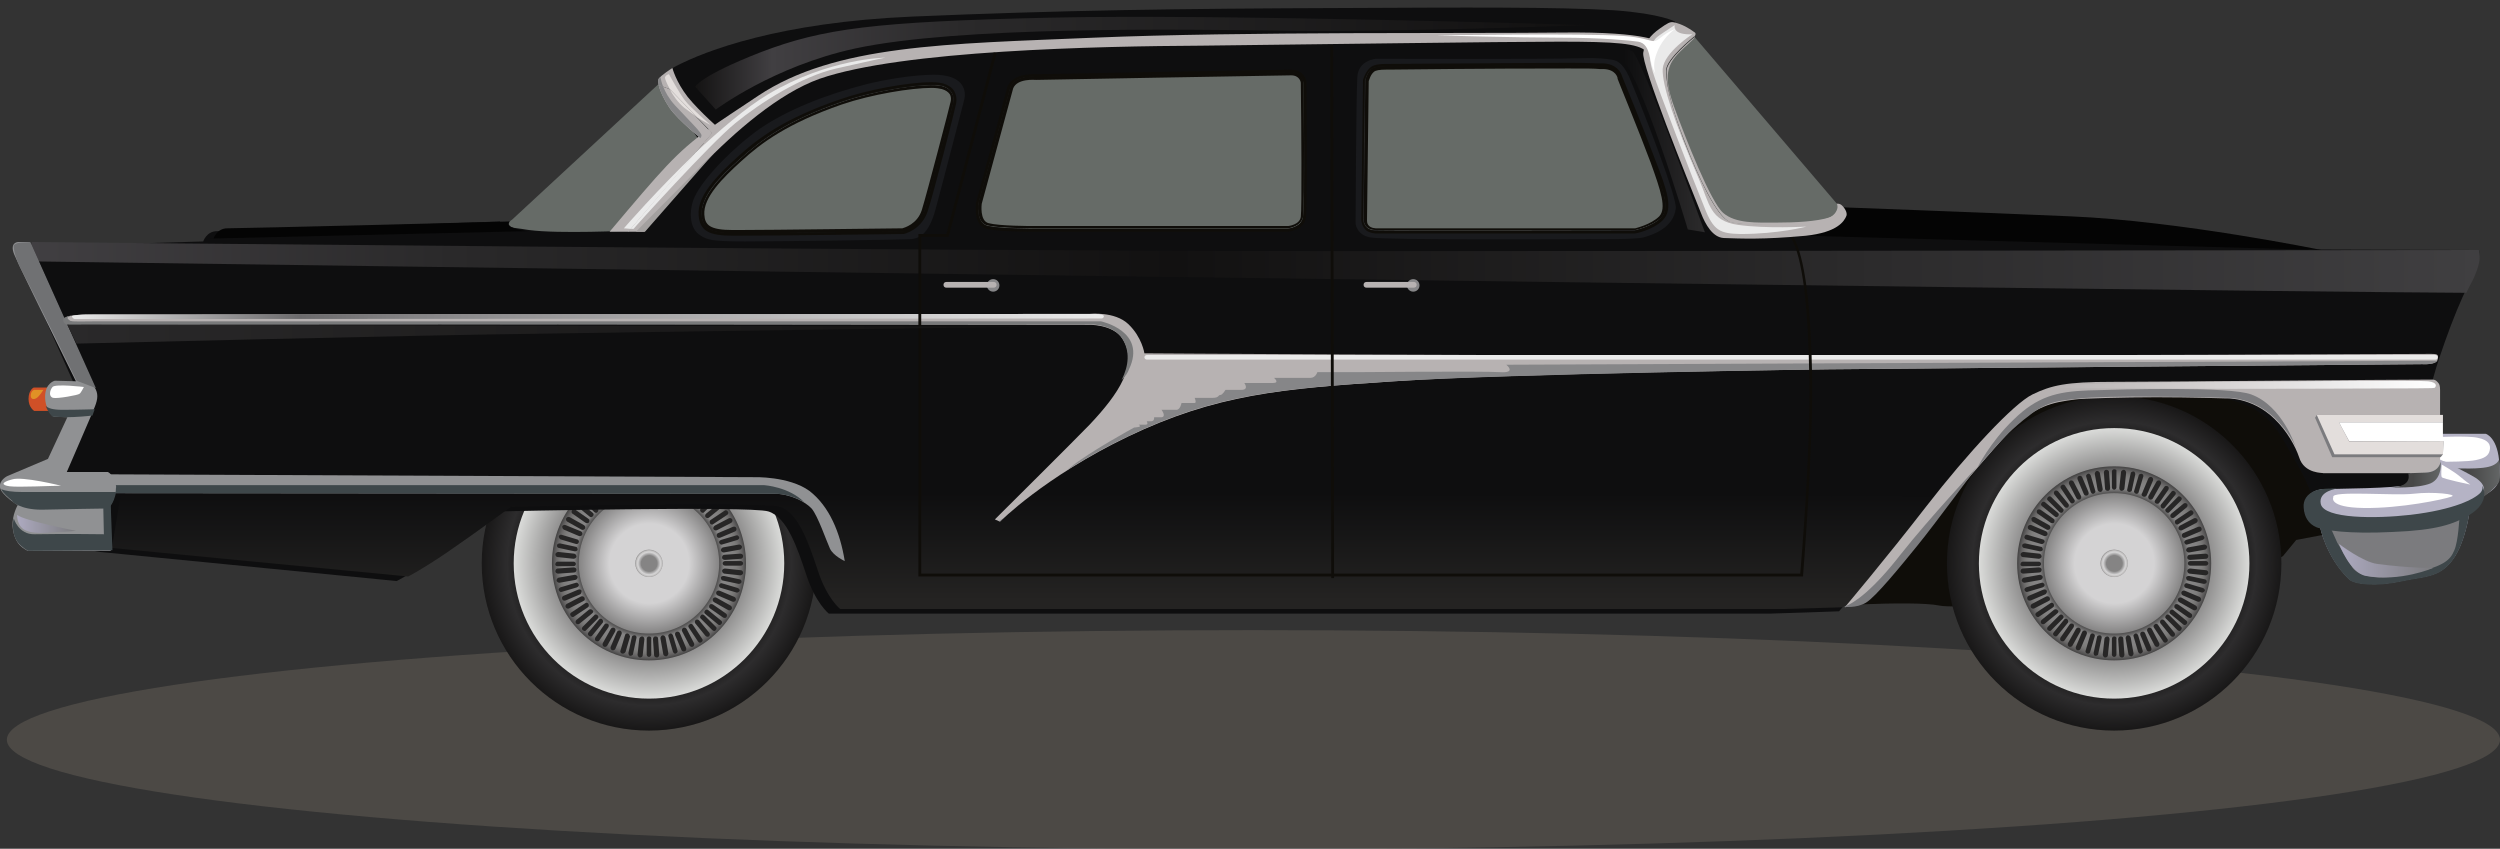 <?xml version="1.0" encoding="utf-8"?>
<!-- Generator: Adobe Illustrator 18.1.1, SVG Export Plug-In . SVG Version: 6.00 Build 0)  -->
<svg version="1.1" id="Layer_1" xmlns="http://www.w3.org/2000/svg" xmlns:xlink="http://www.w3.org/1999/xlink" x="0px" y="0px"
	 viewBox="0 0 438 148.7" enable-background="new 0 0 438 148.7" xml:space="preserve">
<rect x="0" y="0" width="438" height="148.7" fill="#333333" stroke="none"/>
<g>
	<ellipse opacity="0.3" fill="#857C6F" enable-background="new    " cx="219.6" cy="129.6" rx="218.4" ry="19.2"/>
	<path opacity="0.3" fill="#DEEEE1" d="M322,35.9L296.9,6.5c0,0-4.9,4-4.9,5.9c0,2,0.4,5.3,3.1,12.2c2.6,6.9,5.9,13.5,8,14.3
		c2.1,0.7,11.1,0.5,13.8,0.5c2.7,0,5.4-1.7,5.4-2.4S322,35.9,322,35.9z"/>
	<path opacity="0.3" fill="#DEEEE1" d="M115.3,14.8L89.7,38.5c0,0-2.4,1.3,2.8,2c5.2,0.7,17.6,0.1,17.6,0.1l14.8-17.3l-7.5-7.7
		L115.3,14.8z"/>
	<path opacity="0.3" fill="#DEEEE1" d="M243.1,11.7c0,0-2.1-0.1-2.8,0.5c-0.7,0.7-1,1.9-1,1.9l-0.3,24.4c0,0-0.1,1.8,2,1.9
		c2,0.1,45.6,0,45.6,0s2.9-0.6,4.6-2.2c1.6-1.6,0.6-4.6-1.5-10c-2-5.4-5.8-14.7-5.8-14.7s-0.3-1.9-2.9-2
		C277.7,11.5,279,11.4,243.1,11.7z"/>
	<path opacity="0.3" fill="#DEEEE1" d="M167,18.1c0,0,0.7-2.3-1.9-3c-2.6-0.7-11.7,0.7-17.7,2.8c-9.4,3.2-14,6.6-17.9,10.1
		c-3.3,3-6.8,6.5-6.6,9.7c0.2,2.3,1.3,3.1,5.5,3.2c4.3,0,29.8-0.3,29.8-0.3s2.9-0.6,3.8-3.6C162.9,34,167,18.1,167,18.1z"/>
	<path opacity="0.3" fill="#DEEEE1" d="M177.1,15.3l-5.6,20.3c0,0-0.5,3.5,1.6,4c2.1,0.5,8.1,0.5,8.1,0.5h44.5c0,0,2.3-0.2,2.7-2
		c0.3-1.8,0.1-23.7,0.1-23.7s-0.2-1.8-2.2-1.8c-2,0-44.6,0.8-44.6,0.8S177.9,13,177.1,15.3z"/>
	<path fill="#B5B3C5" d="M427.7,76h7.8c0,0,2.2,0.6,2.4,5.5c0.2,3.8-0.5,4-3.8,6c-1.9,1.2-7-3.8-7-3.8L427.7,76z"/>
	<path fill="#FFFFFF" d="M426.5,76.6c0,0,5.9-0.3,7.6,0.1c2,0.4,2.3,1.3,2.1,2.2c-0.2,1-1,1.4-2.4,1.7c-1.4,0.3-5.2,0.3-5.2,0.3
		l-4-0.7c0,0,1.2-2,1.5-2.5C426.5,77.2,426.5,76.6,426.5,76.6z"/>
	<linearGradient id="SVGID_1_" gradientUnits="userSpaceOnUse" x1="428.19" y1="83.93" x2="438.001" y2="83.93">
		<stop  offset="0.455" style="stop-color:#474747"/>
		<stop  offset="1" style="stop-color:#636666"/>
	</linearGradient>
	<path fill="url(#SVGID_1_)" d="M437.8,80.5c0,0,0.3,2.7,0.1,3.7s-3,3-3,3s0-1.8-0.6-2.3c-0.6-0.5-6.1-2.9-6.1-2.9s4.5,0.2,6.3,0
		C437.7,81.8,437.8,80.5,437.8,80.5z"/>
	<path fill="#0F0D09" d="M316.7,106.4c0,0,18.3-1.3,23.1-0.3c4.9,1,50-3.4,51.2-3.6c1.1-0.2,9-5.1,9-5.1l2.3-2.8
		c0,0,7.8-1.5,8.3-1.5c0.5,0,17.2,1.4,16.3-7.7c-1-9.1,2.3-20.8-10.2-23.9c-12.6-3.1-28.5-7.8-41.1-6.8c-12.6,1-14.3,0.3-25.8,5.2
		c-11.4,4.9-15.8,5.4-18.9,10.6c-3.1,5.2-3.7,12.9-6.2,18.1C322.3,93.9,316.7,106.4,316.7,106.4z"/>
	<g>
		<radialGradient id="SVGID_2_" cx="113.73" cy="98.716" r="29.338" gradientUnits="userSpaceOnUse">
			<stop  offset="0.705" style="stop-color:#121111"/>
			<stop  offset="0.848" style="stop-color:#2D2C2D"/>
			<stop  offset="1" style="stop-color:#181717"/>
		</radialGradient>
		<circle fill="url(#SVGID_2_)" cx="113.7" cy="98.7" r="29.3"/>
		<radialGradient id="SVGID_3_" cx="113.73" cy="98.716" r="23.715" gradientUnits="userSpaceOnUse">
			<stop  offset="0.672" style="stop-color:#858484"/>
			<stop  offset="1" style="stop-color:#DADBD9"/>
		</radialGradient>
		<circle fill="url(#SVGID_3_)" cx="113.7" cy="98.7" r="23.7"/>
		<radialGradient id="SVGID_4_" cx="113.73" cy="98.717" r="16.992" gradientUnits="userSpaceOnUse">
			<stop  offset="0.713" style="stop-color:#444343"/>
			<stop  offset="0.775" style="stop-color:#858484"/>
			<stop  offset="0.86" style="stop-color:#838282"/>
			<stop  offset="0.9" style="stop-color:#7E7D7C"/>
			<stop  offset="0.929" style="stop-color:#757473"/>
			<stop  offset="0.955" style="stop-color:#696767"/>
			<stop  offset="0.977" style="stop-color:#595858"/>
			<stop  offset="0.997" style="stop-color:#474646"/>
			<stop  offset="1" style="stop-color:#444343"/>
		</radialGradient>
		<circle fill="url(#SVGID_4_)" cx="113.7" cy="98.7" r="17"/>
		<radialGradient id="SVGID_5_" cx="113.73" cy="98.717" r="12.306" gradientUnits="userSpaceOnUse">
			<stop  offset="0.566" style="stop-color:#D4D3D4"/>
			<stop  offset="1" style="stop-color:#858484"/>
		</radialGradient>
		<circle fill="url(#SVGID_5_)" cx="113.7" cy="98.7" r="12.3"/>
		<radialGradient id="SVGID_6_" cx="113.731" cy="98.717" r="2.445" gradientUnits="userSpaceOnUse">
			<stop  offset="0.566" style="stop-color:#858484"/>
			<stop  offset="0.803" style="stop-color:#D4D3D4"/>
			<stop  offset="0.851" style="stop-color:#D0CFCF"/>
			<stop  offset="0.901" style="stop-color:#C5C4C4"/>
			<stop  offset="0.93" style="stop-color:#BCBABA"/>
			<stop  offset="1" style="stop-color:#858484"/>
		</radialGradient>
		<circle fill="url(#SVGID_6_)" cx="113.7" cy="98.7" r="2.4"/>
		<g>
			<path fill="#272626" d="M113.7,111.5c-0.2,0-0.4,0.2-0.4,0.4v2.8c0,0.2,0.2,0.4,0.4,0.4c0.2,0,0.4-0.2,0.4-0.4V112
				C114.2,111.7,114,111.5,113.7,111.5z"/>
			<path fill="#272626" d="M113.7,82.2c-0.2,0-0.4,0.2-0.4,0.4v2.8c0,0.2,0.2,0.4,0.4,0.4c0.2,0,0.4-0.2,0.4-0.4v-2.8
				C114.2,82.4,114,82.2,113.7,82.2z"/>
			<path fill="#272626" d="M97.7,99.2h2.8c0.2,0,0.4-0.2,0.4-0.4c0-0.2-0.2-0.4-0.4-0.4h-2.8c-0.2,0-0.4,0.2-0.4,0.4
				C97.2,99,97.4,99.2,97.7,99.2z"/>
			<path fill="#272626" d="M129.8,98.3H127c-0.2,0-0.4,0.2-0.4,0.4c0,0.2,0.2,0.4,0.4,0.4h2.8c0.2,0,0.4-0.2,0.4-0.4
				C130.2,98.5,130,98.3,129.8,98.3z"/>
			<path fill="#272626" d="M104.7,107.8c-0.2-0.2-0.5-0.2-0.6,0l-2,2c-0.2,0.2-0.2,0.5,0,0.6c0.2,0.2,0.5,0.2,0.6,0l2-2
				C104.9,108.2,104.9,108,104.7,107.8z"/>
			<path fill="#272626" d="M122.8,89.7c0.2,0.2,0.5,0.2,0.6,0l2-2c0.2-0.2,0.2-0.5,0-0.6c-0.2-0.2-0.4-0.2-0.6,0l-2,2
				C122.6,89.2,122.6,89.5,122.8,89.7z"/>
			<path fill="#272626" d="M104.1,89.7c0.2,0.2,0.5,0.2,0.6,0c0.2-0.2,0.2-0.5,0-0.6l-2-2c-0.2-0.2-0.4-0.2-0.6,0
				c-0.2,0.2-0.2,0.5,0,0.6L104.1,89.7z"/>
			<path fill="#272626" d="M123.4,107.8c-0.2-0.2-0.5-0.2-0.6,0c-0.2,0.2-0.2,0.5,0,0.6l2,2c0.2,0.2,0.5,0.2,0.6,0
				c0.2-0.2,0.2-0.5,0-0.6L123.4,107.8z"/>
			<path fill="#272626" d="M108.7,110.5c-0.2-0.1-0.5,0-0.6,0.2l-1.1,2.6c-0.1,0.2,0,0.5,0.2,0.6c0.2,0.1,0.5,0,0.6-0.2l1.1-2.6
				C109,110.9,108.9,110.6,108.7,110.5z"/>
			<path fill="#272626" d="M118.8,87c0.2,0.1,0.5,0,0.6-0.2l1.1-2.6c0.1-0.2,0-0.5-0.2-0.6c-0.2-0.1-0.5,0-0.6,0.2l-1.1,2.6
				C118.4,86.6,118.5,86.9,118.8,87z"/>
			<path fill="#272626" d="M98.8,92.8l2.6,1.1c0.2,0.1,0.5,0,0.6-0.2c0.1-0.2,0-0.5-0.2-0.6L99.1,92c-0.2-0.1-0.5,0-0.6,0.2
				C98.5,92.5,98.6,92.7,98.8,92.8z"/>
			<path fill="#272626" d="M128.7,104.6l-2.6-1.1c-0.2-0.1-0.5,0-0.6,0.2c-0.1,0.2,0,0.5,0.2,0.6l2.6,1.1c0.2,0.1,0.5,0,0.6-0.2
				C129,105,128.9,104.7,128.7,104.6z"/>
			<path fill="#272626" d="M101.9,103.5c-0.1-0.2-0.3-0.3-0.6-0.2l-2.6,1.1c-0.2,0.1-0.3,0.3-0.2,0.6c0.1,0.2,0.3,0.3,0.6,0.2
				l2.6-1.1C101.8,104,101.9,103.7,101.9,103.5z"/>
			<path fill="#272626" d="M125.6,94c0.1,0.2,0.3,0.3,0.6,0.2l2.6-1.1c0.2-0.1,0.3-0.3,0.2-0.6c-0.1-0.2-0.3-0.3-0.6-0.2l-2.6,1.1
				C125.6,93.5,125.5,93.7,125.6,94z"/>
			<path fill="#272626" d="M108.4,86.6c0.1,0.2,0.3,0.3,0.6,0.2c0.2-0.1,0.3-0.3,0.2-0.6l-1.1-2.6c-0.1-0.2-0.3-0.3-0.6-0.2
				c-0.2,0.1-0.3,0.3-0.2,0.6L108.4,86.6z"/>
			<path fill="#272626" d="M119.1,110.9c-0.1-0.2-0.3-0.3-0.6-0.2c-0.2,0.1-0.3,0.3-0.2,0.6l1.1,2.6c0.1,0.2,0.3,0.3,0.6,0.2
				c0.2-0.1,0.3-0.3,0.2-0.6L119.1,110.9z"/>
			<path fill="#272626" d="M111.2,111.3c-0.2,0-0.5,0.1-0.5,0.3l-0.6,2.8c0,0.2,0.1,0.5,0.3,0.5c0.2,0,0.5-0.1,0.5-0.3l0.6-2.8
				C111.6,111.6,111.4,111.3,111.2,111.3z"/>
			<path fill="#272626" d="M116.3,86.2c0.2,0,0.5-0.1,0.5-0.3l0.6-2.8c0-0.2-0.1-0.5-0.3-0.5c-0.2,0-0.5,0.1-0.5,0.3l-0.6,2.8
				C115.9,85.9,116,86.1,116.3,86.2z"/>
			<path fill="#272626" d="M97.9,96l2.8,0.6c0.2,0,0.5-0.1,0.5-0.3c0-0.2-0.1-0.5-0.3-0.5l-2.8-0.6c-0.2,0-0.5,0.1-0.5,0.3
				C97.5,95.7,97.7,96,97.9,96z"/>
			<path fill="#272626" d="M129.6,101.5l-2.8-0.6c-0.2,0-0.5,0.1-0.5,0.3c0,0.2,0.1,0.5,0.3,0.5l2.8,0.6c0.2,0,0.5-0.1,0.5-0.3
				C130,101.8,129.8,101.5,129.6,101.5z"/>
			<path fill="#272626" d="M103.1,105.8c-0.1-0.2-0.4-0.3-0.6-0.1l-2.4,1.6c-0.2,0.1-0.3,0.4-0.1,0.6c0.1,0.2,0.4,0.3,0.6,0.1
				l2.4-1.6C103.2,106.3,103.2,106,103.1,105.8z"/>
			<path fill="#272626" d="M124.4,91.7c0.1,0.2,0.4,0.3,0.6,0.1l2.4-1.6c0.2-0.1,0.3-0.4,0.1-0.6c-0.1-0.2-0.4-0.3-0.6-0.1l-2.4,1.6
				C124.3,91.2,124.3,91.5,124.4,91.7z"/>
			<path fill="#272626" d="M106,88c0.1,0.2,0.4,0.3,0.6,0.1c0.2-0.1,0.3-0.4,0.1-0.6l-1.6-2.4c-0.1-0.2-0.4-0.3-0.6-0.1
				c-0.2,0.1-0.3,0.4-0.1,0.6L106,88z"/>
			<path fill="#272626" d="M121.4,109.5c-0.1-0.2-0.4-0.3-0.6-0.1c-0.2,0.1-0.3,0.4-0.1,0.6l1.6,2.4c0.1,0.2,0.4,0.3,0.6,0.1
				c0.2-0.1,0.3-0.4,0.1-0.6L121.4,109.5z"/>
			<path fill="#272626" d="M106.5,109.3c-0.2-0.1-0.5-0.1-0.6,0.1l-1.6,2.3c-0.1,0.2-0.1,0.5,0.1,0.6c0.2,0.1,0.5,0.1,0.6-0.1
				l1.6-2.3C106.7,109.7,106.7,109.4,106.5,109.3z"/>
			<path fill="#272626" d="M121,88.2c0.2,0.1,0.5,0.1,0.6-0.1l1.6-2.3c0.1-0.2,0.1-0.5-0.1-0.6c-0.2-0.1-0.5-0.1-0.6,0.1l-1.6,2.3
				C120.7,87.8,120.8,88.1,121,88.2z"/>
			<path fill="#272626" d="M102.6,91.6c0.2,0.1,0.5,0.1,0.6-0.1c0.1-0.2,0.1-0.5-0.1-0.6l-2.3-1.6c-0.2-0.1-0.5-0.1-0.6,0.1
				c-0.1,0.2-0.1,0.5,0.1,0.6L102.6,91.6z"/>
			<path fill="#272626" d="M124.9,105.9c-0.2-0.1-0.5-0.1-0.6,0.1c-0.1,0.2-0.1,0.5,0.1,0.6l2.3,1.6c0.2,0.1,0.5,0.1,0.6-0.1
				c0.1-0.2,0.1-0.5-0.1-0.6L124.9,105.9z"/>
			<path fill="#272626" d="M100.8,101.6c0.2,0,0.4-0.3,0.4-0.5c0-0.2-0.3-0.4-0.5-0.4l-2.8,0.5c-0.2,0-0.4,0.3-0.4,0.5
				c0,0.2,0.3,0.4,0.5,0.4L100.8,101.6z"/>
			<path fill="#272626" d="M126.7,95.9c-0.2,0-0.4,0.3-0.4,0.5c0,0.2,0.3,0.4,0.5,0.4l2.8-0.5c0.2,0,0.4-0.3,0.4-0.5
				c0-0.2-0.3-0.4-0.5-0.4L126.7,95.9z"/>
			<path fill="#272626" d="M111.2,82.9c0-0.2-0.3-0.4-0.5-0.4c-0.2,0-0.4,0.3-0.4,0.5l0.5,2.8c0,0.2,0.3,0.4,0.5,0.4
				c0.2,0,0.4-0.3,0.4-0.5L111.2,82.9z"/>
			<path fill="#272626" d="M116.1,111.3c-0.2,0-0.4,0.3-0.4,0.5l0.5,2.8c0,0.2,0.3,0.4,0.5,0.4c0.2,0,0.4-0.3,0.4-0.5l-0.5-2.8
				C116.5,111.4,116.3,111.3,116.1,111.3z"/>
			<path fill="#272626" d="M112.5,111.5c-0.2,0-0.5,0.2-0.5,0.4l-0.3,2.8c0,0.2,0.2,0.5,0.4,0.5c0.2,0,0.5-0.1,0.5-0.4l0.3-2.8
				C112.9,111.7,112.7,111.5,112.5,111.5z"/>
			<path fill="#272626" d="M115,86c0.2,0,0.5-0.2,0.5-0.4l0.3-2.8c0-0.2-0.2-0.5-0.4-0.5c-0.2,0-0.5,0.2-0.5,0.4l-0.3,2.8
				C114.6,85.8,114.7,86,115,86z"/>
			<path fill="#272626" d="M97.7,97.6l2.8,0.3c0.2,0,0.5-0.2,0.5-0.4c0-0.2-0.2-0.5-0.4-0.5l-2.8-0.3c-0.2,0-0.5,0.2-0.5,0.4
				C97.3,97.4,97.5,97.6,97.7,97.6z"/>
			<path fill="#272626" d="M129.8,99.9l-2.8-0.3c-0.2,0-0.5,0.2-0.5,0.4c0,0.2,0.2,0.5,0.4,0.5l2.8,0.3c0.2,0,0.5-0.2,0.5-0.4
				C130.2,100.1,130,99.9,129.8,99.9z"/>
			<path fill="#272626" d="M103.8,106.9c-0.2-0.2-0.4-0.2-0.6-0.1l-2.2,1.8c-0.2,0.2-0.2,0.4-0.1,0.6c0.2,0.2,0.4,0.2,0.6,0.1
				l2.2-1.8C104,107.3,104,107,103.8,106.9z"/>
			<path fill="#272626" d="M123.6,90.6c0.2,0.2,0.4,0.2,0.6,0.1l2.2-1.8c0.2-0.2,0.2-0.4,0.1-0.6c-0.2-0.2-0.4-0.2-0.6-0.1l-2.2,1.8
				C123.5,90.2,123.5,90.4,123.6,90.6z"/>
			<path fill="#272626" d="M105,88.8c0.2,0.2,0.4,0.2,0.6,0.1c0.2-0.2,0.2-0.4,0.1-0.6l-1.8-2.2c-0.2-0.2-0.4-0.2-0.6-0.1
				c-0.2,0.2-0.2,0.4-0.1,0.6L105,88.8z"/>
			<path fill="#272626" d="M122.5,108.7c-0.2-0.2-0.4-0.2-0.6-0.1c-0.2,0.2-0.2,0.4-0.1,0.6l1.8,2.2c0.2,0.2,0.4,0.2,0.6,0.1
				c0.2-0.2,0.2-0.4,0.1-0.6L122.5,108.7z"/>
			<path fill="#272626" d="M107.6,110c-0.2-0.1-0.5,0-0.6,0.2l-1.4,2.5c-0.1,0.2,0,0.5,0.2,0.6c0.2,0.1,0.5,0,0.6-0.2l1.4-2.5
				C107.9,110.3,107.8,110.1,107.6,110z"/>
			<path fill="#272626" d="M119.9,87.5c0.2,0.1,0.5,0,0.6-0.2l1.4-2.5c0.1-0.2,0-0.5-0.2-0.6c-0.2-0.1-0.5,0-0.6,0.2l-1.4,2.5
				C119.6,87.1,119.7,87.4,119.9,87.5z"/>
			<path fill="#272626" d="M99.4,91.4l2.5,1.4c0.2,0.1,0.5,0,0.6-0.2c0.1-0.2,0-0.5-0.2-0.6l-2.5-1.4c-0.2-0.1-0.5,0-0.6,0.2
				C99.1,91,99.2,91.3,99.4,91.4z"/>
			<path fill="#272626" d="M128,106.1l-2.5-1.4c-0.2-0.1-0.5,0-0.6,0.2c-0.1,0.2,0,0.5,0.2,0.6l2.5,1.4c0.2,0.1,0.5,0,0.6-0.2
				C128.3,106.5,128.2,106.2,128,106.1z"/>
			<path fill="#272626" d="M101.1,102.9c0.2-0.1,0.4-0.3,0.3-0.5c-0.1-0.2-0.3-0.4-0.5-0.3l-2.7,0.8c-0.2,0.1-0.4,0.3-0.3,0.5
				c0.1,0.2,0.3,0.4,0.5,0.3L101.1,102.9z"/>
			<path fill="#272626" d="M126.3,94.6c-0.2,0.1-0.4,0.3-0.3,0.5c0.1,0.2,0.3,0.4,0.5,0.3l2.7-0.8c0.2-0.1,0.4-0.3,0.3-0.5
				c-0.1-0.2-0.3-0.4-0.5-0.3L126.3,94.6z"/>
			<path fill="#272626" d="M109.6,86.2c0.1,0.2,0.3,0.4,0.5,0.3c0.2-0.1,0.4-0.3,0.3-0.5l-0.8-2.7c-0.1-0.2-0.3-0.4-0.5-0.3
				c-0.2,0.1-0.4,0.3-0.3,0.5L109.6,86.2z"/>
			<path fill="#272626" d="M117.9,111.3c-0.1-0.2-0.3-0.4-0.5-0.3c-0.2,0.1-0.4,0.3-0.3,0.5l0.8,2.7c0.1,0.2,0.3,0.4,0.5,0.3
				c0.2-0.1,0.4-0.3,0.3-0.5L117.9,111.3z"/>
			<path fill="#272626" d="M110,111c-0.2-0.1-0.5,0.1-0.5,0.3l-0.8,2.7c-0.1,0.2,0.1,0.5,0.3,0.5c0.2,0.1,0.5-0.1,0.6-0.3l0.8-2.7
				C110.3,111.3,110.2,111,110,111z"/>
			<path fill="#272626" d="M117.5,86.5c0.2,0.1,0.5-0.1,0.5-0.3l0.8-2.7c0.1-0.2-0.1-0.5-0.3-0.5c-0.2-0.1-0.5,0.1-0.5,0.3l-0.8,2.7
				C117.1,86.2,117.2,86.4,117.5,86.5z"/>
			<path fill="#272626" d="M98.2,94.5l2.7,0.8c0.2,0.1,0.5-0.1,0.5-0.3c0.1-0.2-0.1-0.5-0.3-0.5l-2.7-0.8c-0.2-0.1-0.5,0.1-0.5,0.3
				C97.9,94.1,98,94.4,98.2,94.5z"/>
			<path fill="#272626" d="M129.2,103l-2.7-0.8c-0.2-0.1-0.5,0.1-0.5,0.3c-0.1,0.2,0.1,0.5,0.3,0.5l2.7,0.8c0.2,0.1,0.5-0.1,0.6-0.3
				C129.6,103.3,129.5,103.1,129.2,103z"/>
			<path fill="#272626" d="M102.4,104.7c-0.1-0.2-0.4-0.3-0.6-0.2l-2.5,1.3c-0.2,0.1-0.3,0.4-0.2,0.6c0.1,0.2,0.4,0.3,0.6,0.2
				l2.5-1.3C102.5,105.2,102.5,105,102.4,104.7z"/>
			<path fill="#272626" d="M125,92.7c0.1,0.2,0.4,0.3,0.6,0.2l2.5-1.3c0.2-0.1,0.3-0.4,0.2-0.6c-0.1-0.2-0.4-0.3-0.6-0.2l-2.5,1.3
				C125,92.3,124.9,92.5,125,92.7z"/>
			<path fill="#272626" d="M107.1,87.3c0.1,0.2,0.4,0.3,0.6,0.2c0.2-0.1,0.3-0.4,0.2-0.6l-1.3-2.5c-0.1-0.2-0.4-0.3-0.6-0.2
				c-0.2,0.1-0.3,0.4-0.2,0.6L107.1,87.3z"/>
			<path fill="#272626" d="M120.3,110.2c-0.1-0.2-0.4-0.3-0.6-0.2c-0.2,0.1-0.3,0.4-0.2,0.6l1.3,2.5c0.1,0.2,0.4,0.3,0.6,0.2
				c0.2-0.1,0.3-0.4,0.2-0.6L120.3,110.2z"/>
			<path fill="#272626" d="M105.5,108.5c-0.2-0.2-0.5-0.1-0.6,0.1l-1.8,2.2c-0.2,0.2-0.1,0.5,0.1,0.6c0.2,0.2,0.5,0.1,0.6-0.1
				l1.8-2.2C105.7,109,105.7,108.7,105.5,108.5z"/>
			<path fill="#272626" d="M122,89c0.2,0.2,0.5,0.1,0.6-0.1l1.8-2.2c0.2-0.2,0.1-0.5-0.1-0.6c-0.2-0.2-0.5-0.1-0.6,0.1l-1.8,2.2
				C121.8,88.5,121.8,88.8,122,89z"/>
			<path fill="#272626" d="M103.3,90.5c0.2,0.2,0.5,0.1,0.6-0.1c0.2-0.2,0.1-0.5-0.1-0.6l-2.2-1.8c-0.2-0.2-0.5-0.1-0.6,0.1
				c-0.2,0.2-0.1,0.5,0.1,0.6L103.3,90.5z"/>
			<path fill="#272626" d="M124.1,106.9c-0.2-0.2-0.5-0.1-0.6,0.1c-0.2,0.2-0.1,0.5,0.1,0.6l2.2,1.8c0.2,0.2,0.5,0.1,0.6-0.1
				c0.2-0.2,0.1-0.5-0.1-0.6L124.1,106.9z"/>
			<path fill="#272626" d="M100.6,100.3c0.2,0,0.4-0.2,0.4-0.5c0-0.2-0.2-0.4-0.5-0.4l-2.8,0.2c-0.2,0-0.4,0.2-0.4,0.5
				c0,0.2,0.2,0.4,0.5,0.4L100.6,100.3z"/>
			<path fill="#272626" d="M126.9,97.2c-0.2,0-0.4,0.2-0.4,0.5c0,0.2,0.2,0.4,0.5,0.4l2.8-0.2c0.2,0,0.4-0.2,0.4-0.5
				c0-0.2-0.2-0.4-0.5-0.4L126.9,97.2z"/>
			<path fill="#272626" d="M112.3,82.3c-0.2,0-0.4,0.2-0.4,0.5l0.2,2.8c0,0.2,0.2,0.4,0.5,0.4c0.2,0,0.4-0.2,0.4-0.5l-0.2-2.8
				C112.8,82.5,112.6,82.3,112.3,82.3z"/>
			<path fill="#272626" d="M114.8,111.5c-0.2,0-0.4,0.2-0.4,0.5l0.2,2.8c0,0.2,0.2,0.4,0.5,0.4c0.2,0,0.4-0.2,0.4-0.5l-0.2-2.8
				C115.3,111.6,115.1,111.5,114.8,111.5z"/>
		</g>
	</g>
	<path fill="#0E0E0F" d="M434.3,43.8l-29.5-0.1c0,0-24.8-4.2-44-5.1c-19.2-0.8-38.2-1.2-38.2-1.2s-2.6,2.4-3.8,2.7
		c-1.2,0.4-0.6,0.6-7.2,1c-3.6,0.2-4.6,0.1-6.6,0.1c-2.1,0-5-1.2-5-1.2s-7.7-17.5-8.8-21.9s-1.5-7.7-0.7-9.2c0.8-1.5,3-5.1,3-5.1
		s-2.4-1.4-10.7-2c-9.7-0.6-26.8-0.5-46.9-0.4c-29.5,0.1-50.1,0.4-76,1.5c-23.4,1-36.3,6-41.5,8.7c-2,1-2.7,2.5-2.7,2.5
		s0,0.2,0.3,0.8l1.5,0.6l7.5,7.7l-7.2,8.5l-6.1,8.6c0,0-0.5,0-1.3,0l-0.1,0.1c0,0-12.4,0.6-17.6-0.1c-0.5-0.1-0.9-0.1-1.3-0.2
		c-3.9-0.4-3.8-1.3-3.8-1.3s-46.9,1.7-49.6,1.7c-1.8,0-2.4,1.8-2.4,1.8L2.3,43.3L14.2,70L7.4,85.6l0.5,9.3l9.6,1.8l52,5.1
		c0,0,2.4-1.2,6.8-4.2c5.4-3.7,11.2-8,11.2-8s43.8-1,47.1,0c3.3,1,5.1,6.4,6.7,11.2c1.6,4.9,3.9,6.7,3.9,6.7s164.5,0,165.1,0
		c0.7,0,11.9-0.4,11.9-0.4s8.3-9.6,12.5-14.9c7.1-9,16.7-19.6,19.6-21.5c2.9-2,14.8-1.9,26.8-1.7c16.4,0.2,17.4,5.7,21,11.7
		c3.6,6,3.9,10,3.9,10l16.7,2.6l2.6-4.6c-0.5-21.7,0.9-20.7,0.9-21.9c0-1,3.8-12.3,6.2-16.7C435,45.8,434.3,43.8,434.3,43.8z
		 M167,18.1c0,0-4.1,15.9-5,18.8c-1,2.9-3.8,3.6-3.8,3.6s-25.5,0.4-29.8,0.3c-4.2,0-5.3-0.9-5.5-3.2c-0.2-3.3,3.3-6.8,6.6-9.7
		c3.9-3.5,8.5-6.9,17.9-10.1c6.1-2.1,15.1-3.4,17.7-2.8C167.7,15.8,167,18.1,167,18.1z M228.3,38.1c-0.3,1.8-2.7,2-2.7,2h-44.5
		c0,0-6,0-8.1-0.5c-2.1-0.5-1.6-4-1.6-4l5.6-20.3c0.9-2.3,4.6-1.8,4.6-1.8s42.6-0.8,44.6-0.8c2,0,2.2,1.8,2.2,1.8
		S228.7,36.3,228.3,38.1z M291,38.2c-1.6,1.6-4.6,2.2-4.6,2.2s-43.5,0.1-45.6,0c-2-0.1-2-1.9-2-1.9l0.3-24.4c0,0,0.3-1.2,1-1.9
		c0.7-0.7,2.8-0.5,2.8-0.5c36-0.3,34.6-0.2,37.8-0.1c2.5,0.1,2.9,2,2.9,2s3.7,9.3,5.8,14.7C291.6,33.6,292.6,36.6,291,38.2z"/>
	<path fill="#0E0E0F" d="M122.6,24.7l-5,7.1l7.2-8.5l-7.5-7.7l-1.5-0.6c0.3,0.6,0.9,1.7,2.3,3.5C120.7,21.9,122.6,24.7,122.6,24.7z"
		/>
	<linearGradient id="SVGID_7_" gradientUnits="userSpaceOnUse" x1="5.279" y1="46.809" x2="434.436" y2="46.809">
		<stop  offset="0" style="stop-color:#413F42"/>
		<stop  offset="0.172" style="stop-color:#2A292A"/>
		<stop  offset="0.467" style="stop-color:#121111"/>
		<stop  offset="0.754" style="stop-color:#2C2B2C"/>
		<stop  offset="1" style="stop-color:#403F41"/>
	</linearGradient>
	<path fill="url(#SVGID_7_)" d="M434.3,43.8c-21.1,0-133,0.2-199.3,0.2C161.7,44,5.6,42.4,5.6,42.4l-0.3,1l0.9,2.4
		c0,0,371.4,5.2,425.9,5.5c0.4-0.9,1.1-2.1,1.4-2.8C434.7,45.7,434.5,44.7,434.3,43.8z"/>
	<g>
		<radialGradient id="SVGID_8_" cx="370.435" cy="98.716" r="29.338" gradientUnits="userSpaceOnUse">
			<stop  offset="0.705" style="stop-color:#121111"/>
			<stop  offset="0.848" style="stop-color:#2D2C2D"/>
			<stop  offset="1" style="stop-color:#181717"/>
		</radialGradient>
		<circle fill="url(#SVGID_8_)" cx="370.4" cy="98.7" r="29.3"/>
		<radialGradient id="SVGID_9_" cx="370.435" cy="98.716" r="23.714" gradientUnits="userSpaceOnUse">
			<stop  offset="0.672" style="stop-color:#858484"/>
			<stop  offset="1" style="stop-color:#DADBD9"/>
		</radialGradient>
		<circle fill="url(#SVGID_9_)" cx="370.4" cy="98.7" r="23.7"/>
		<radialGradient id="SVGID_10_" cx="370.435" cy="98.717" r="16.992" gradientUnits="userSpaceOnUse">
			<stop  offset="0.713" style="stop-color:#444343"/>
			<stop  offset="0.775" style="stop-color:#858484"/>
			<stop  offset="0.86" style="stop-color:#838282"/>
			<stop  offset="0.9" style="stop-color:#7E7D7C"/>
			<stop  offset="0.929" style="stop-color:#757473"/>
			<stop  offset="0.955" style="stop-color:#696767"/>
			<stop  offset="0.977" style="stop-color:#595858"/>
			<stop  offset="0.997" style="stop-color:#474646"/>
			<stop  offset="1" style="stop-color:#444343"/>
		</radialGradient>
		<circle fill="url(#SVGID_10_)" cx="370.4" cy="98.7" r="17"/>
		<radialGradient id="SVGID_11_" cx="370.435" cy="98.717" r="12.306" gradientUnits="userSpaceOnUse">
			<stop  offset="0.566" style="stop-color:#D4D3D4"/>
			<stop  offset="1" style="stop-color:#858484"/>
		</radialGradient>
		<circle fill="url(#SVGID_11_)" cx="370.4" cy="98.7" r="12.3"/>
		<radialGradient id="SVGID_12_" cx="370.434" cy="98.717" r="2.445" gradientUnits="userSpaceOnUse">
			<stop  offset="0.566" style="stop-color:#858484"/>
			<stop  offset="0.803" style="stop-color:#D4D3D4"/>
			<stop  offset="0.851" style="stop-color:#D0CFCF"/>
			<stop  offset="0.901" style="stop-color:#C5C4C4"/>
			<stop  offset="0.93" style="stop-color:#BCBABA"/>
			<stop  offset="1" style="stop-color:#858484"/>
		</radialGradient>
		<circle fill="url(#SVGID_12_)" cx="370.4" cy="98.7" r="2.4"/>
		<g>
			<path fill="#272626" d="M370.4,111.5c-0.2,0-0.4,0.2-0.4,0.4v2.8c0,0.2,0.2,0.4,0.4,0.4c0.2,0,0.4-0.2,0.4-0.4V112
				C370.9,111.7,370.7,111.5,370.4,111.5z"/>
			<path fill="#272626" d="M370.4,82.2c-0.2,0-0.4,0.2-0.4,0.4v2.8c0,0.2,0.2,0.4,0.4,0.4c0.2,0,0.4-0.2,0.4-0.4v-2.8
				C370.9,82.4,370.7,82.2,370.4,82.2z"/>
			<path fill="#272626" d="M354.4,99.2h2.8c0.2,0,0.4-0.2,0.4-0.4c0-0.2-0.2-0.4-0.4-0.4h-2.8c-0.2,0-0.4,0.2-0.4,0.4
				C353.9,99,354.1,99.2,354.4,99.2z"/>
			<path fill="#272626" d="M386.5,98.3h-2.8c-0.2,0-0.4,0.2-0.4,0.4c0,0.2,0.2,0.4,0.4,0.4h2.8c0.2,0,0.4-0.2,0.4-0.4
				C386.9,98.5,386.7,98.3,386.5,98.3z"/>
			<path fill="#272626" d="M361.4,107.8c-0.2-0.2-0.4-0.2-0.6,0l-2,2c-0.2,0.2-0.2,0.5,0,0.6c0.2,0.2,0.5,0.2,0.6,0l2-2
				C361.6,108.2,361.6,108,361.4,107.8z"/>
			<path fill="#272626" d="M379.5,89.7c0.2,0.2,0.5,0.2,0.6,0l2-2c0.2-0.2,0.2-0.5,0-0.6c-0.2-0.2-0.5-0.2-0.6,0l-2,2
				C379.3,89.2,379.3,89.5,379.5,89.7z"/>
			<path fill="#272626" d="M360.8,89.7c0.2,0.2,0.5,0.2,0.6,0c0.2-0.2,0.2-0.5,0-0.6l-2-2c-0.2-0.2-0.4-0.2-0.6,0
				c-0.2,0.2-0.2,0.5,0,0.6L360.8,89.7z"/>
			<path fill="#272626" d="M380.1,107.8c-0.2-0.2-0.5-0.2-0.6,0c-0.2,0.2-0.2,0.5,0,0.6l2,2c0.2,0.2,0.5,0.2,0.6,0
				c0.2-0.2,0.2-0.5,0-0.6L380.1,107.8z"/>
			<path fill="#272626" d="M365.4,110.5c-0.2-0.1-0.5,0-0.6,0.2l-1.1,2.6c-0.1,0.2,0,0.5,0.2,0.6c0.2,0.1,0.5,0,0.6-0.2l1.1-2.6
				C365.7,110.9,365.6,110.6,365.4,110.5z"/>
			<path fill="#272626" d="M375.5,87c0.2,0.1,0.5,0,0.6-0.2l1.1-2.6c0.1-0.2,0-0.5-0.2-0.6c-0.2-0.1-0.5,0-0.6,0.2l-1.1,2.6
				C375.1,86.6,375.2,86.9,375.5,87z"/>
			<path fill="#272626" d="M355.5,92.8l2.6,1.1c0.2,0.1,0.5,0,0.6-0.2c0.1-0.2,0-0.5-0.2-0.6l-2.6-1.1c-0.2-0.1-0.5,0-0.6,0.2
				C355.2,92.5,355.3,92.7,355.5,92.8z"/>
			<path fill="#272626" d="M385.4,104.6l-2.6-1.1c-0.2-0.1-0.5,0-0.6,0.2c-0.1,0.2,0,0.5,0.2,0.6l2.6,1.1c0.2,0.1,0.5,0,0.6-0.2
				C385.7,105,385.6,104.7,385.4,104.6z"/>
			<path fill="#272626" d="M358.6,103.5c-0.1-0.2-0.3-0.3-0.6-0.2l-2.6,1.1c-0.2,0.1-0.3,0.3-0.2,0.6c0.1,0.2,0.3,0.3,0.6,0.2
				l2.6-1.1C358.5,104,358.7,103.7,358.6,103.5z"/>
			<path fill="#272626" d="M382.3,94c0.1,0.2,0.3,0.3,0.6,0.2l2.6-1.1c0.2-0.1,0.3-0.3,0.2-0.6c-0.1-0.2-0.3-0.3-0.6-0.2l-2.6,1.1
				C382.3,93.5,382.2,93.7,382.3,94z"/>
			<path fill="#272626" d="M365.1,86.6c0.1,0.2,0.3,0.3,0.6,0.2c0.2-0.1,0.3-0.3,0.2-0.6l-1.1-2.6c-0.1-0.2-0.3-0.3-0.6-0.2
				c-0.2,0.1-0.3,0.3-0.2,0.6L365.1,86.6z"/>
			<path fill="#272626" d="M375.8,110.9c-0.1-0.2-0.3-0.3-0.6-0.2c-0.2,0.1-0.3,0.3-0.2,0.6l1.1,2.6c0.1,0.2,0.3,0.3,0.6,0.2
				c0.2-0.1,0.3-0.3,0.2-0.6L375.8,110.9z"/>
			<path fill="#272626" d="M367.9,111.3c-0.2,0-0.5,0.1-0.5,0.3l-0.6,2.8c0,0.2,0.1,0.5,0.3,0.5c0.2,0,0.5-0.1,0.5-0.3l0.6-2.8
				C368.3,111.6,368.1,111.3,367.9,111.3z"/>
			<path fill="#272626" d="M373,86.2c0.2,0,0.5-0.1,0.5-0.3l0.6-2.8c0-0.2-0.1-0.5-0.3-0.5c-0.2,0-0.5,0.1-0.5,0.3l-0.6,2.8
				C372.6,85.9,372.7,86.1,373,86.2z"/>
			<path fill="#272626" d="M354.6,96l2.8,0.6c0.2,0,0.5-0.1,0.5-0.3c0-0.2-0.1-0.5-0.3-0.5l-2.8-0.6c-0.2,0-0.5,0.1-0.5,0.3
				C354.2,95.7,354.4,96,354.6,96z"/>
			<path fill="#272626" d="M386.3,101.5l-2.8-0.6c-0.2,0-0.5,0.1-0.5,0.3c0,0.2,0.1,0.5,0.3,0.5l2.8,0.6c0.2,0,0.5-0.1,0.5-0.3
				C386.7,101.8,386.5,101.5,386.3,101.5z"/>
			<path fill="#272626" d="M359.8,105.8c-0.1-0.2-0.4-0.3-0.6-0.1l-2.4,1.6c-0.2,0.1-0.3,0.4-0.1,0.6c0.1,0.2,0.4,0.3,0.6,0.1
				l2.4-1.6C359.9,106.3,359.9,106,359.8,105.8z"/>
			<path fill="#272626" d="M381.1,91.7c0.1,0.2,0.4,0.3,0.6,0.1l2.4-1.6c0.2-0.1,0.3-0.4,0.1-0.6c-0.1-0.2-0.4-0.3-0.6-0.1l-2.4,1.6
				C381,91.2,381,91.5,381.1,91.7z"/>
			<path fill="#272626" d="M362.7,88c0.1,0.2,0.4,0.3,0.6,0.1c0.2-0.1,0.3-0.4,0.1-0.6l-1.6-2.4c-0.1-0.2-0.4-0.3-0.6-0.1
				c-0.2,0.1-0.3,0.4-0.1,0.6L362.7,88z"/>
			<path fill="#272626" d="M378.1,109.5c-0.1-0.2-0.4-0.3-0.6-0.1c-0.2,0.1-0.3,0.4-0.1,0.6l1.6,2.4c0.1,0.2,0.4,0.3,0.6,0.1
				c0.2-0.1,0.3-0.4,0.1-0.6L378.1,109.5z"/>
			<path fill="#272626" d="M363.2,109.3c-0.2-0.1-0.5-0.1-0.6,0.1l-1.6,2.3c-0.1,0.2-0.1,0.5,0.1,0.6c0.2,0.1,0.5,0.1,0.6-0.1
				l1.6-2.3C363.4,109.7,363.4,109.4,363.2,109.3z"/>
			<path fill="#272626" d="M377.7,88.2c0.2,0.1,0.5,0.1,0.6-0.1l1.6-2.3c0.1-0.2,0.1-0.5-0.1-0.6c-0.2-0.1-0.5-0.1-0.6,0.1l-1.6,2.3
				C377.4,87.8,377.5,88.1,377.7,88.2z"/>
			<path fill="#272626" d="M359.3,91.6c0.2,0.1,0.5,0.1,0.6-0.1c0.1-0.2,0.1-0.5-0.1-0.6l-2.3-1.6c-0.2-0.1-0.5-0.1-0.6,0.1
				c-0.1,0.2-0.1,0.5,0.1,0.6L359.3,91.6z"/>
			<path fill="#272626" d="M381.6,105.9c-0.2-0.1-0.5-0.1-0.6,0.1c-0.1,0.2-0.1,0.5,0.1,0.6l2.3,1.6c0.2,0.1,0.5,0.1,0.6-0.1
				c0.1-0.2,0.1-0.5-0.1-0.6L381.6,105.9z"/>
			<path fill="#272626" d="M357.5,101.6c0.2,0,0.4-0.3,0.4-0.5c0-0.2-0.3-0.4-0.5-0.4l-2.8,0.5c-0.2,0-0.4,0.3-0.4,0.5
				c0,0.2,0.3,0.4,0.5,0.4L357.5,101.6z"/>
			<path fill="#272626" d="M383.4,95.9c-0.2,0-0.4,0.3-0.4,0.5c0,0.2,0.3,0.4,0.5,0.4l2.8-0.5c0.2,0,0.4-0.3,0.4-0.5
				c0-0.2-0.3-0.4-0.5-0.4L383.4,95.9z"/>
			<path fill="#272626" d="M367.9,82.9c0-0.2-0.3-0.4-0.5-0.4c-0.2,0-0.4,0.3-0.4,0.5l0.5,2.8c0,0.2,0.3,0.4,0.5,0.4
				c0.2,0,0.4-0.3,0.4-0.5L367.9,82.9z"/>
			<path fill="#272626" d="M372.8,111.3c-0.2,0-0.4,0.3-0.4,0.5l0.5,2.8c0,0.2,0.3,0.4,0.5,0.4c0.2,0,0.4-0.3,0.4-0.5l-0.5-2.8
				C373.2,111.4,373,111.3,372.8,111.3z"/>
			<path fill="#272626" d="M369.2,111.5c-0.2,0-0.5,0.2-0.5,0.4l-0.3,2.8c0,0.2,0.2,0.5,0.4,0.5c0.2,0,0.5-0.1,0.5-0.4l0.3-2.8
				C369.6,111.7,369.4,111.5,369.2,111.5z"/>
			<path fill="#272626" d="M371.7,86c0.2,0,0.5-0.2,0.5-0.4l0.3-2.8c0-0.2-0.2-0.5-0.4-0.5c-0.2,0-0.5,0.2-0.5,0.4l-0.3,2.8
				C371.3,85.8,371.5,86,371.7,86z"/>
			<path fill="#272626" d="M354.4,97.6l2.8,0.3c0.2,0,0.5-0.2,0.5-0.4c0-0.2-0.2-0.5-0.4-0.5l-2.8-0.3c-0.2,0-0.5,0.2-0.5,0.4
				C354,97.4,354.2,97.6,354.4,97.6z"/>
			<path fill="#272626" d="M386.5,99.9l-2.8-0.3c-0.2,0-0.5,0.2-0.5,0.4c0,0.2,0.2,0.5,0.4,0.5l2.8,0.3c0.2,0,0.5-0.2,0.5-0.4
				C386.9,100.1,386.7,99.9,386.5,99.9z"/>
			<path fill="#272626" d="M360.5,106.9c-0.2-0.2-0.4-0.2-0.6-0.1l-2.2,1.8c-0.2,0.2-0.2,0.4-0.1,0.6c0.2,0.2,0.4,0.2,0.6,0.1
				l2.2-1.8C360.7,107.3,360.7,107,360.5,106.9z"/>
			<path fill="#272626" d="M380.3,90.6c0.2,0.2,0.4,0.2,0.6,0.1l2.2-1.8c0.2-0.2,0.2-0.4,0.1-0.6c-0.2-0.2-0.4-0.2-0.6-0.1l-2.2,1.8
				C380.2,90.2,380.2,90.4,380.3,90.6z"/>
			<path fill="#272626" d="M361.7,88.8c0.2,0.2,0.4,0.2,0.6,0.1c0.2-0.2,0.2-0.4,0.1-0.6l-1.8-2.2c-0.2-0.2-0.4-0.2-0.6-0.1
				c-0.2,0.2-0.2,0.4-0.1,0.6L361.7,88.8z"/>
			<path fill="#272626" d="M379.2,108.7c-0.2-0.2-0.4-0.2-0.6-0.1c-0.2,0.2-0.2,0.4-0.1,0.6l1.8,2.2c0.2,0.2,0.4,0.2,0.6,0.1
				c0.2-0.2,0.2-0.4,0.1-0.6L379.2,108.7z"/>
			<path fill="#272626" d="M364.3,110c-0.2-0.1-0.5,0-0.6,0.2l-1.4,2.5c-0.1,0.2,0,0.5,0.2,0.6c0.2,0.1,0.5,0,0.6-0.2l1.4-2.5
				C364.6,110.3,364.5,110.1,364.3,110z"/>
			<path fill="#272626" d="M376.6,87.5c0.2,0.1,0.5,0,0.6-0.2l1.4-2.5c0.1-0.2,0-0.5-0.2-0.6c-0.2-0.1-0.5,0-0.6,0.2l-1.4,2.5
				C376.3,87.1,376.4,87.4,376.6,87.5z"/>
			<path fill="#272626" d="M356.1,91.4l2.5,1.4c0.2,0.1,0.5,0,0.6-0.2c0.1-0.2,0-0.5-0.2-0.6l-2.5-1.4c-0.2-0.1-0.5,0-0.6,0.2
				C355.9,91,355.9,91.3,356.1,91.4z"/>
			<path fill="#272626" d="M384.7,106.1l-2.5-1.4c-0.2-0.1-0.5,0-0.6,0.2c-0.1,0.2,0,0.5,0.2,0.6l2.5,1.4c0.2,0.1,0.5,0,0.6-0.2
				C385,106.5,384.9,106.2,384.7,106.1z"/>
			<path fill="#272626" d="M357.9,102.9c0.2-0.1,0.4-0.3,0.3-0.5c-0.1-0.2-0.3-0.4-0.5-0.3l-2.7,0.8c-0.2,0.1-0.4,0.3-0.3,0.5
				c0.1,0.2,0.3,0.4,0.5,0.3L357.9,102.9z"/>
			<path fill="#272626" d="M383,94.6c-0.2,0.1-0.4,0.3-0.3,0.5c0.1,0.2,0.3,0.4,0.5,0.3l2.7-0.8c0.2-0.1,0.4-0.3,0.3-0.5
				c-0.1-0.2-0.3-0.4-0.5-0.3L383,94.6z"/>
			<path fill="#272626" d="M366.3,86.2c0.1,0.2,0.3,0.4,0.5,0.3c0.2-0.1,0.4-0.3,0.3-0.5l-0.8-2.7c-0.1-0.2-0.3-0.4-0.5-0.3
				c-0.2,0.1-0.4,0.3-0.3,0.5L366.3,86.2z"/>
			<path fill="#272626" d="M374.6,111.3c-0.1-0.2-0.3-0.4-0.5-0.3c-0.2,0.1-0.4,0.3-0.3,0.5l0.8,2.7c0.1,0.2,0.3,0.4,0.5,0.3
				c0.2-0.1,0.4-0.3,0.3-0.5L374.6,111.3z"/>
			<path fill="#272626" d="M366.7,111c-0.2-0.1-0.5,0.1-0.5,0.3l-0.8,2.7c-0.1,0.2,0.1,0.5,0.3,0.5c0.2,0.1,0.5-0.1,0.5-0.3l0.8-2.7
				C367.1,111.3,366.9,111,366.7,111z"/>
			<path fill="#272626" d="M374.2,86.5c0.2,0.1,0.5-0.1,0.5-0.3l0.8-2.7c0.1-0.2-0.1-0.5-0.3-0.5s-0.5,0.1-0.5,0.3l-0.8,2.7
				C373.8,86.2,374,86.4,374.2,86.5z"/>
			<path fill="#272626" d="M354.9,94.5l2.7,0.8c0.2,0.1,0.5-0.1,0.6-0.3c0.1-0.2-0.1-0.5-0.3-0.5l-2.7-0.8c-0.2-0.1-0.5,0.1-0.5,0.3
				C354.6,94.1,354.7,94.4,354.9,94.5z"/>
			<path fill="#272626" d="M385.9,103l-2.7-0.8c-0.2-0.1-0.5,0.1-0.5,0.3c-0.1,0.2,0.1,0.5,0.3,0.5l2.7,0.8c0.2,0.1,0.5-0.1,0.6-0.3
				C386.3,103.3,386.2,103.1,385.9,103z"/>
			<path fill="#272626" d="M359.1,104.7c-0.1-0.2-0.4-0.3-0.6-0.2l-2.5,1.3c-0.2,0.1-0.3,0.4-0.2,0.6c0.1,0.2,0.4,0.3,0.6,0.2
				l2.5-1.3C359.2,105.2,359.2,105,359.1,104.7z"/>
			<path fill="#272626" d="M381.7,92.7c0.1,0.2,0.4,0.3,0.6,0.2l2.5-1.3c0.2-0.1,0.3-0.4,0.2-0.6c-0.1-0.2-0.4-0.3-0.6-0.2l-2.5,1.3
				C381.7,92.3,381.6,92.5,381.7,92.7z"/>
			<path fill="#272626" d="M363.8,87.3c0.1,0.2,0.4,0.3,0.6,0.2c0.2-0.1,0.3-0.4,0.2-0.6l-1.3-2.5c-0.1-0.2-0.4-0.3-0.6-0.2
				c-0.2,0.1-0.3,0.4-0.2,0.6L363.8,87.3z"/>
			<path fill="#272626" d="M377,110.2c-0.1-0.2-0.4-0.3-0.6-0.2c-0.2,0.1-0.3,0.4-0.2,0.6l1.3,2.5c0.1,0.2,0.4,0.3,0.6,0.2
				c0.2-0.1,0.3-0.4,0.2-0.6L377,110.2z"/>
			<path fill="#272626" d="M362.2,108.5c-0.2-0.2-0.5-0.1-0.6,0.1l-1.8,2.2c-0.2,0.2-0.1,0.5,0.1,0.6c0.2,0.2,0.5,0.1,0.6-0.1
				l1.8-2.2C362.4,109,362.4,108.7,362.2,108.5z"/>
			<path fill="#272626" d="M378.7,89c0.2,0.2,0.5,0.1,0.6-0.1l1.8-2.2c0.2-0.2,0.1-0.5-0.1-0.6c-0.2-0.2-0.5-0.1-0.6,0.1l-1.8,2.2
				C378.5,88.5,378.5,88.8,378.7,89z"/>
			<path fill="#272626" d="M360,90.5c0.2,0.2,0.5,0.1,0.6-0.1c0.2-0.2,0.1-0.5-0.1-0.6l-2.2-1.8c-0.2-0.2-0.5-0.1-0.6,0.1
				c-0.2,0.2-0.1,0.5,0.1,0.6L360,90.5z"/>
			<path fill="#272626" d="M380.8,106.9c-0.2-0.2-0.5-0.1-0.6,0.1c-0.2,0.2-0.1,0.5,0.1,0.6l2.2,1.8c0.2,0.2,0.5,0.1,0.6-0.1
				c0.2-0.2,0.1-0.5-0.1-0.6L380.8,106.9z"/>
			<path fill="#272626" d="M357.3,100.3c0.2,0,0.4-0.2,0.4-0.5c0-0.2-0.2-0.4-0.5-0.4l-2.8,0.2c-0.2,0-0.4,0.2-0.4,0.5
				c0,0.2,0.2,0.4,0.5,0.4L357.3,100.3z"/>
			<path fill="#272626" d="M383.6,97.2c-0.2,0-0.4,0.2-0.4,0.5c0,0.2,0.2,0.4,0.5,0.4l2.8-0.2c0.2,0,0.4-0.2,0.4-0.5
				c0-0.2-0.2-0.4-0.5-0.4L383.6,97.2z"/>
			<path fill="#272626" d="M369,82.3c-0.2,0-0.4,0.2-0.4,0.5l0.2,2.8c0,0.2,0.2,0.4,0.5,0.4c0.2,0,0.4-0.2,0.4-0.5l-0.2-2.8
				C369.5,82.5,369.3,82.3,369,82.3z"/>
			<path fill="#272626" d="M371.5,111.5c-0.2,0-0.4,0.2-0.4,0.5l0.2,2.8c0,0.2,0.2,0.4,0.5,0.4c0.2,0,0.4-0.2,0.4-0.5l-0.2-2.8
				C372,111.6,371.8,111.5,371.5,111.5z"/>
		</g>
	</g>
	<linearGradient id="SVGID_13_" gradientUnits="userSpaceOnUse" x1="179.916" y1="106.747" x2="179.916" y2="86.375">
		<stop  offset="7.377050e-002" style="stop-color:#242322"/>
		<stop  offset="1" style="stop-color:#0E0E0F"/>
	</linearGradient>
	<path fill="url(#SVGID_13_)" d="M322.7,106.4c1-0.5,2-1,2.9-1.7c2.6-3,7.9-9.3,11-13.3c1.1-1.4,2.3-2.9,3.6-4.4l-319-0.6L19.6,96
		l51.9,5c0,0,2.4-1.2,6.8-4.2c5.4-3.7,11.2-8,11.2-8s43.8-1,47.1,0c3.3,1,5.1,6.4,6.7,11.2c1.6,4.9,3.9,6.7,3.9,6.7s164.5,0,165.1,0
		C312.8,106.7,319.6,106.5,322.7,106.4z"/>
	<path fill="#040404" d="M320.7,39.5c-0.7,0.2-1.7,0.6-3.6,0.9l-0.9,0.9l90.5,2.5c0,0-24.8-5.1-44-5.9c-18.2-0.8-38.4-1.5-40.5-1.6
		c0,0.1,0,0.3,0,0.6c0,0.2-0.1,0.4-0.4,0.6C321.7,38.3,321.4,39.3,320.7,39.5z"/>
	<path fill="#B5B3C5" d="M407.1,85.7c2.3-0.1,12.6-0.1,15-0.8c0-0.1,0.1-2,0.1-2s2.1-3.4,2.5-3.5c0.4-0.1,6.7,2.9,9,4.3
		c2.3,1.5,1.5,2.9,0.7,4.2c-0.9,1.4-1.8,2.1-1.8,2.1s-0.7,5-2.8,7.9c-2.4,3.4-5.2,3-9.2,3.9c-4.1,0.9-8.1,0.6-9.1-0.4
		c-4-3.9-5-9-5-9s-2-0.5-2.6-2.4C403.5,88.7,403.8,85.9,407.1,85.7z"/>
	<path fill="#3E474A" d="M433.1,89.4l-3.7,1.7c0,0-1,5.9-2.4,7.1c-1.4,1.2-6.6,2.1-11,2c-4.4-0.1-5.2-7.5-5.2-7.5l-5.2-2.1
		c0,0-0.1,0.6-0.2,1.4c0.6,0.4,1.1,0.5,1.1,0.5s1,5.1,5,9c1,1,5,1.3,9.1,0.4c4-0.9,6.8-0.5,9.2-3.9c2.1-2.9,2.8-7.9,2.8-7.9
		s0.2-0.2,0.6-0.6C433.1,89.5,433.1,89.4,433.1,89.4z"/>
	<path fill="#7B7B7E" d="M407.8,91.3l1.7,3.8c0,0,2,3.3,2.7,4.4c0.3,0.4,2,2.5,8.6,1.3c7.7-1.4,8.5-2.8,9.2-4.4
		c0.7-1.6,0.9-5.8,0.9-5.8s-6.1,1.2-12.2,1.3C412.5,92,407.8,91.3,407.8,91.3z"/>
	<path fill="#3E474A" d="M409.5,85.6c0,0-3.4,0.4-2.9,2.7c0.6,2.6,9.6,2.6,15.7,1.9c7.7-0.9,11.3-2.8,12.3-3.9
		c0.5-0.6,0.3-1.2,0.3-1.2s1.7,2.8-2.4,5.2c-2.6,1.5-5.5,2.6-13.3,2.9c-7.8,0.4-11.9-0.3-13.3-0.8c-1.5-0.6-2.2-1.9-2.3-3.5
		c-0.1-1.2,0.5-2.4,2.2-3C406.9,85.5,409.5,85.6,409.5,85.6z"/>
	<linearGradient id="SVGID_14_" gradientUnits="userSpaceOnUse" x1="409.813" y1="98.209" x2="426.316" y2="98.209">
		<stop  offset="0" style="stop-color:#ADAAC0"/>
		<stop  offset="1" style="stop-color:#7B7B7E"/>
	</linearGradient>
	<path fill="url(#SVGID_14_)" d="M409.8,95.3c0,0,1.9,5.1,4.7,5.6c6.1,1.1,11.8-1.4,11.8-1.4s-3.7,0.1-9.8-0.7
		C414,98.5,409.8,95.3,409.8,95.3z"/>
	<path fill="#FFFFFF" d="M408.8,87.1c0,0-1,1.8,5.3,1.9c6.4,0.1,14.1-1.5,15.4-2c1.2-0.4-3.3-0.9-6.6-0.5
		C419.4,86.9,408.3,85.9,408.8,87.1z"/>
	<path fill="#FFFFFF" d="M432.8,84.9c0,0-4.8-1-5-1.3c-0.2-0.3,0-2.2,0-2.2s2,1.1,3.2,2.1C432.2,84.5,432.8,84.9,432.8,84.9z"/>
	<path fill="#B7B2B2" d="M11.5,55.8c0,0-0.6-0.7,4.7-0.7c5.4,0,174.7-0.1,174.7-0.1s4.4-0.5,6.8,1.8c2.4,2.3,2.8,5.1,2.8,5.1
		s55.4,0.4,110.7,0.4c55.6,0,114-0.3,114.7-0.3c1.3,0,1.3,0.2,1.2,0.9c-0.2,1.1-2.7,0.9-2.7,0.9l-103.9,0.9c0,0-56.2,0.7-76.2,2.1
		c-19.9,1.3-31.2,2.3-46.7,9.7c-14.7,7.1-22.4,14.9-22.4,14.9l-0.9-0.4c0,0,14.3-14.2,16.6-16.6c5.1-5.4,8.6-10.6,5.8-15
		c-1.7-2.7-6.2-2.5-6.2-2.5L15.2,56.7C15.2,56.7,12,56.7,11.5,55.8z"/>
	<path fill="#B7B2B2" d="M402.8,80.1c-0.6-1.8-2.1-4.6-4.3-6.7c-4-3.9-8.6-3.6-8.6-3.6s-5.6-0.2-12.1-0.2c-5.7,0-13,0.2-14.3,0.4
		c-3.7,0.5-7.1,0.9-12,6.2c-4.9,5.4-17,19.8-20.2,23.8c-4.6,5.9-8.1,6.4-8.1,6.4s7.1-8.4,14.3-17.7c7.2-9.3,15.3-18,18.6-19.6
		c3.3-1.6,5.9-2.2,13.8-2.2c7.3,0,49.1-0.4,56.2-0.4c0.7,0,0.9,0.4,1.1,0.6c0.2,0.2,0.3,0.6,0.3,1.2c0,0,0,11.1,0,12.7
		c0,2-3.4,1.9-3.4,1.9l-17.1,0C407.1,82.8,403.7,83.1,402.8,80.1z"/>
	<path fill="#909193" d="M148,98.3c0,0-2-0.9-2.6-2.2c-0.6-1.3-2.1-5.7-3.2-7c-1.1-1.2-3.8-2.6-6.6-2.6S19,86.4,19,86.4L18.2,84
		l0.6-0.9l113.3,0.5c0,0,6.1-0.2,9.7,2.4C145.3,88.7,147.2,93.3,148,98.3z"/>
	<path fill="#191A1D" d="M164.2,13.1c0,0-4.7-0.2-12.2,1.6c-7.5,1.9-14.1,4.6-18.8,7.8c-4.7,3.3-9.9,8.6-11.5,12
		c-0.9,1.9-1.2,5.5,1.1,6.8c1.1,0.7,1.9,1,7.7,1c6,0,27.5-0.3,29-0.4c1.5-0.1,3.2-0.8,4.4-5.2c1.2-4.4,5-19.1,5-19.1
		S170.3,13.4,164.2,13.1z M167,18.1c0,0-4.1,15.9-5,18.8c-1,2.9-3.8,3.6-3.8,3.6s-25.5,0.4-29.8,0.3c-4.2,0-5.3-0.9-5.5-3.2
		c-0.2-3.3,3.3-6.8,6.6-9.7c3.9-3.5,8.5-6.9,17.9-10.1c6.1-2.1,15.1-3.4,17.7-2.8C167.7,15.8,167,18.1,167,18.1z"/>
	<path fill="#B7B2B2" d="M273.4,5.7c-16,0.2-55.6-0.2-81.7,0.9c-25.9,1.1-45.4,1.2-58.9,10.2c-3.7,2.5-6.4,4.2-8.6,5.8l0.6,0.7
		l-14.8,17.3c0,0-0.4,0-1,0l3.9,0c0,0,16.4-21.7,30.7-26.8C158,8.8,192.4,8.1,210.5,8c18.1-0.2,52.8-0.7,62.7-0.7
		c9.9,0,13.8,0.3,15.2,1.7l2.5-1.5C290.8,7.5,289.4,5.5,273.4,5.7z"/>
	<path fill="#B7B2B2" d="M124.8,23.3l-0.6-0.7c-5.7,4.1-8.2,7.1-17.4,18l2.3,0c0.6,0,1,0,1,0L124.8,23.3z"/>
	<path fill="#191A1D" d="M285.9,14.6c-0.8-2-1.7-3.8-3.3-4.1c-1.1-0.2-2.8-0.4-5.4-0.3c-6.4,0.2-36.1,0.1-36.1,0.1s-3.2,0.2-3.3,3.3
		c-0.2,3.1-0.3,25.6-0.3,25.6s0.2,2,2.6,2.4c2.4,0.5,38.3,0.3,38.3,0.3s7.9,0.1,9.5-0.3c1.5-0.4,5.3-1.6,5.7-5.1
		C293.8,34.6,288.5,20.9,285.9,14.6z M291,38.2c-1.6,1.6-4.6,2.2-4.6,2.2s-43.5,0.1-45.6,0c-2-0.1-2-1.9-2-1.9l0.3-24.4
		c0,0,0.3-1.2,1-1.9c0.7-0.7,2.8-0.5,2.8-0.5c36-0.3,34.6-0.2,37.8-0.1c2.5,0.1,2.9,2,2.9,2s3.7,9.3,5.8,14.7
		C291.6,33.6,292.6,36.6,291,38.2z"/>
	<g>
		<path fill="#0F0D09" d="M290,28c-1.9-5.1-5.5-13.9-5.8-14.6c-0.2-0.8-1.1-2.2-3.3-2.3l-0.7,0c-1.1,0-2-0.1-5.5-0.1
			c-4.9,0-14.3,0.1-31.6,0.2c0,0-0.2,0-0.4,0c-0.9,0-2.1,0.1-2.7,0.7c-0.8,0.7-1.2,2.1-1.2,2.1l-0.3,24.5c0,0,0,0.9,0.6,1.6
			c0.4,0.5,1,0.7,1.8,0.8c0.6,0,4.9,0,12.7,0c13.5,0,32.8,0,32.9,0c0.1,0,3.1-0.6,4.8-2.3C293.3,36.6,292,33.2,290,28z M291,38.2
			c-1.6,1.6-4.6,2.2-4.6,2.2s-43.5,0.1-45.6,0c-2-0.1-2-1.9-2-1.9l0.3-24.4c0,0,0.3-1.2,1-1.9c0.7-0.7,2.8-0.5,2.8-0.5
			c36-0.3,34.6-0.2,37.8-0.1c2.5,0.1,2.9,2,2.9,2s3.7,9.3,5.8,14.7C291.6,33.6,292.6,36.6,291,38.2z"/>
		<path fill="#0F0D09" d="M289.5,28.2c-2-5.4-5.8-14.7-5.8-14.7s-0.3-1.9-2.9-2c-3.2-0.1-1.9-0.2-37.8,0.1c0,0-2.1-0.1-2.8,0.5
			c-0.7,0.7-1,1.9-1,1.9l-0.3,24.4c0,0-0.1,1.8,2,1.9c2,0.1,45.6,0,45.6,0s2.9-0.6,4.6-2.2C292.6,36.6,291.6,33.6,289.5,28.2z
			 M290.7,37.9c-1.5,1.5-4.3,2.1-4.2,2.1c-0.2,0-19.4,0-32.8,0c-7.8,0-12.1,0-12.7,0c-1.5-0.1-1.5-1.1-1.5-1.4l0.3-24.4
			c0.1-0.2,0.3-1.1,0.9-1.6c0.3-0.3,1.1-0.4,2.1-0.4c0.2,0,0.4,0,0.4,0c17.3-0.2,26.8-0.2,31.6-0.2c3.5,0,4.4,0,5.5,0.1l0.7,0
			c2.1,0.1,2.4,1.5,2.4,1.6l0,0.1c0,0.1,3.8,9.3,5.8,14.7C291,33.5,292,36.5,290.7,37.9z"/>
	</g>
	<polygon fill="#7B7B7E" points="428.1,77.3 411.6,77.4 410.1,74.5 427.7,74.5 428,74 428,72.7 405.9,72.7 405.6,73.2 408.6,80.1 
		427.6,80.1 428,79.6 	"/>
	<path fill="#B7B2B2" d="M126.4,22.9c0,0-3.7-3.2-5.9-5.9c-2.1-2.7-2.7-5.1-2.7-5.1s-2,1.3-2.4,1.9c-0.1,0.2-0.1,0.6,0,1.1l1.9,0.7
		l7.5,7.7l-1.5,1.7l0.3,0.9L126.4,22.9z"/>
	<path fill="#B7B2B2" d="M117.3,15.6l-1.9-0.7c0.2,1,0.9,2.5,1.9,4c1.5,2.2,5.8,5.6,5.8,5.6l0.1,0.5l1.5-1.7L117.3,15.6z"/>
	<path fill="#D05027" d="M9.1,67.9H5.9c0,0-0.9,0.4-0.9,2C5,71.4,6,72,6,72h3.1L9.1,67.9z"/>
	<path fill="#909193" d="M3.1,88.5c0,0-1,1.7-0.9,3.7c0.3,3.5,2.3,4,2.6,4.3h14.6l-0.1-7.9c0,0,1-1.3,0.9-3.3
		c-0.2-2.2-1.3-2.6-1.3-2.6h-7.2c0,0,4.3-9.9,4.9-11.4c0.6-1.5,0.6-2.4,0-3.4C16.2,67,5.2,42.4,5.2,42.4h-2c0,0-1.6,0-0.7,2.2
		c0.9,2.2,10.8,22.2,10.8,22.2l-3.7-0.1c0,0-1.7,0.4-1.7,2.8c0,2.4,1.5,3.5,1.5,3.5l2.4,0.1l-3.4,7.3l-7.1,3c0,0-1.5,0.7-1.3,2
		C0.2,86.7,3.1,88.5,3.1,88.5z"/>
	<path fill="#B7B2B2" d="M323.5,37.8c0.2-0.6-0.4-1.5-0.9-1.9c-0.4-0.3-0.8-0.2-0.8-0.2s0.4,0.6-0.2,1.5c-0.5,0.8-1.7,1.5-5,1.8
		c-2.7,0.2-11.5,0.6-13.6-0.2c-2.1-0.7-5.3-7.3-8-14.3c-2.6-6.9-3.1-10.3-3.1-12.2c0-2,4.9-5.9,4.9-5.9l0,0.1c0.3-0.4,0.4-0.7,0-0.9
		c-0.8-0.6-2.1-1.4-3.6-1.7c-0.6-0.1-1,0.1-2.4,1.1c-1.7,1.2-2.6,2.4-2.9,4.2c-0.4,2.1,7.7,22.1,10.1,28.1c0.8,2.1,2.1,4.3,4,4.4
		c3,0.1,6.8,0.3,14.4-0.4C321.9,40.7,323.1,38.8,323.5,37.8z"/>
	<path fill="#B7B2B2" d="M292,12.4c0,2,0.4,5.3,3.1,12.2c2.6,6.9,5.9,13.5,8,14.3c2.1,0.7,11.1,0.5,13.8,0.5c2.7,0,5.4-1.7,5.4-2.4
		c0-0.7-0.1-1-0.2-1c0,0.6-0.1,1.6-1.6,2.1c-2.2,0.7-5.9,0.9-9.3,0.9c-3.4,0-7.1,0.2-9.3-1.7c-2.2-1.9-6.6-13.1-8.6-18.6
		c-2-5.5-1.1-7.5,1-9.6c1.2-1.2,2.2-2,2.6-2.5l0-0.1C296.9,6.5,292,10.4,292,12.4z"/>
	<path fill="#EAEAEA" d="M304.5,39.4c-4.9-0.7-5-3.7-6.8-7.9c-4.3-10-6.5-16.5-6.4-19.4c0.2-2.9,5.2-6.1,5.2-6.1s-3.4,0.3-3.1-1.6
		c-0.7,0.5-2.7,1.7-3.3,2.3c-1.2,1.3-1.4,3-0.5,6c0.7,2.4,7.3,19.5,9,23.6c1.6,4.2,2.8,4.6,6.3,4.7c6.7,0,11.6-1.3,11.6-1.3
		S309.4,40.1,304.5,39.4z"/>
	<path fill="#3E474A" d="M16.6,71.7c-0.5,0-2.6,0.1-5.7,0.1c-1.7,0-2.5-0.3-2.9-0.7C8.4,72.2,9,72.8,9.2,73c0.8,0,1.5,0.1,2.2,0.1
		c2,0,4-0.2,4.8-0.3C16.4,72.3,16.5,71.9,16.6,71.7z"/>
	<path fill="#3E474A" d="M3.9,86.2c-1.8,0-3-0.2-3.7-0.5c0.3,0.7,1.3,1.5,2,2.1l-0.1,0c0,0,1.3,1.5,5.2,1.5
		c3.9-0.1,10.8-0.2,10.8-0.2l0.1,4.5c0,0-6.9-0.1-12.1,0c-2.9,0.1-3.7-2.8-3.7-2.8S1.8,93.2,3.1,95c0.7,0.9,1.8,1.5,1.8,1.5
		l14.8-0.1l-0.3-7.8c0.1-0.1,0.2-0.4,0.3-0.5c0.1-0.2,0.3-0.6,0.4-1c0.2-0.5,0.2-0.9,0.2-0.9S13.6,86.2,3.9,86.2z"/>
	<path fill="#FFFFFF" d="M10.7,85.1c-1.5,0-7.5,0.3-9,0.1c-1.5-0.2-1.5-0.7,0.4-1.2C3.9,83.4,10.7,85.1,10.7,85.1z"/>
	<path fill="#FFFFFF" d="M14.7,67.8c0,0-5-0.6-5.5,0c-0.5,0.6-0.7,1.7,0.1,1.9c0.7,0.2,4.5-0.5,4.6-0.7C14.1,69,14.7,67.8,14.7,67.8
		z"/>
	<path fill="#707173" d="M16.8,68l-3.4-1.3c0,0-8.1-16.6-9.5-19.1c-1.4-2.6-1.5-4.2-1.5-4.5c0-0.3,0.7-0.6,1.3-0.6s1.6-0.1,1.6-0.1
		L16.8,68z"/>
	<path fill="#E09126" d="M7.6,68.3l-1.6,0c0,0-0.5,0.1-0.6,0.8c-0.1,0.7,0.3,1,0.9,0.7C6.9,69.5,7.6,68.3,7.6,68.3z"/>
	<linearGradient id="SVGID_15_" gradientUnits="userSpaceOnUse" x1="2.995" y1="91.74" x2="13.225" y2="91.74">
		<stop  offset="0" style="stop-color:#ADAAC0"/>
		<stop  offset="1" style="stop-color:#7B7B7E"/>
	</linearGradient>
	<path fill="url(#SVGID_15_)" d="M3,90.2c0,0-0.1,2.2,1.7,2.8c1.8,0.7,4.4,0.2,5.6,0.2c1.2,0,3-0.2,3-0.2S4.1,91.2,3,90.2z"/>
	<polygon fill="#E3DEDC" points="428,72.7 405.9,72.7 409,79.6 428,79.6 428.1,77.3 411.6,77.4 409.8,74 428,74 	"/>
	<polygon fill="#FFFFFF" points="428,74 428,77.3 411.6,77.3 409.8,74 	"/>
	<linearGradient id="SVGID_16_" gradientUnits="userSpaceOnUse" x1="418.767" y1="83.076" x2="427.591" y2="83.076">
		<stop  offset="0.455" style="stop-color:#474747"/>
		<stop  offset="1" style="stop-color:#636666"/>
	</linearGradient>
	<path fill="url(#SVGID_16_)" d="M418.8,85.4c0,0,4.8,0.2,7-0.7c2.2-0.9,1.8-3.9,1.8-3.9s-0.1,1.9-2.6,2c-2.2,0.1-3.1,0.1-3.1,0.1
		S422.9,85.3,418.8,85.4z"/>
	<path fill="#3E474A" d="M20.3,85.7c0,0.5-0.1,0.7-0.1,0.7s112.6,0.1,115.4,0.1c2,0,4,0.7,5.3,1.5c-2.6-2.7-7-3-7-3L20.3,85
		C20.4,85.4,20.3,85.4,20.3,85.7z"/>
	<path fill="#868688" d="M115.7,13.5c-0.1,0.1-0.2,0.2-0.3,0.3c-0.1,0.2-0.1,0.6,0,1.1l0.8,0.3C115.9,14.5,115.8,13.9,115.7,13.5z"
		/>
	<path fill="#868688" d="M122.7,24.2c0.1-0.1,0.2-0.3,0.2-0.5c0-0.5-2-2.4-4.6-5.2c-1.1-1.2-1.7-2.3-2.1-3.3l-0.8-0.3
		c0.2,1,0.9,2.5,1.9,4C118.6,20.7,121.5,23.2,122.7,24.2z"/>
	<path fill="#E3DEDC" d="M122.2,20.6c1.3,0.8,2.3,1.3,2.3,1.3s-3.5-3-4.5-4.3c-1-1.3-2.8-4.6-2.8-4.6s-0.6,0.1-0.7,0.6
		c0,0.2,0.3,1,0.8,1.9l0,0L122.2,20.6z"/>
	<path fill="#E3DEDC" d="M119.9,18.9c0.8,0.6,1.6,1.2,2.3,1.7l-4.9-5l0,0C117.9,16.7,118.8,18,119.9,18.9z"/>
	<path fill="#FFFFFF" d="M289.7,7.2c-0.6,0-2.1-0.7-5.3-0.9c-6.7-0.5-32.7-0.1-32.7-0.1s14.5,0.4,21.5,0.4c7.6,0,12.4,0.5,13.8,0.7
		c2.4,0.4,1.8,3.8,3,5.5c-0.3-0.9-0.3-2.1,0.3-3.6c0.6-1.6,1.8-3.2,3.3-4.2C291,6.1,290.7,7.2,289.7,7.2z"/>
	<path fill="#EAEAEA" d="M134.6,16.5c-4,2.4-8.5,6.3-12.7,10.2l-11.4,13.4l0.5,0c0.1-0.2,13.4-14.9,17.8-18.5
		c4.4-3.6,11.6-8.2,17.7-9.6c6.1-1.4,8.6-1.9,8.6-1.9S145.2,10.2,134.6,16.5z"/>
	<path fill="#EAEAEA" d="M109.3,40l1.2,0.1L122,26.7C115.1,33.3,109.3,40,109.3,40z"/>
	<polygon fill="#A3A09F" points="111.4,40.6 113,40.6 125.1,26.8 	"/>
	<path fill="#040404" d="M89.3,38.8C86.6,38.9,42.4,40,39.8,40c-1.8,0-2.4,1.8-2.4,1.8l-0.7,0l0,0l55.8-1.3
		C88.8,40,88.9,39.3,89.3,38.8z"/>
	<g>
		<path fill="#0F0D09" d="M167.2,16c-0.4-0.7-1.1-1.1-2-1.4c-0.5-0.1-1.1-0.2-2-0.2c-4,0-11.2,1.3-16,3c-9.7,3.3-14.4,6.8-18.1,10.2
			c-3.4,3.1-7,6.7-6.7,10.1c0.2,2.7,1.7,3.6,6,3.6l0.9,0c6,0,28.7-0.3,28.9-0.3l0.1,0c0.1,0,3.1-0.7,4.2-3.9c1-2.9,4.9-18.2,5-18.9
			C167.5,18.2,167.8,17.1,167.2,16z M167,18.1c0,0-4.1,15.9-5,18.8c-1,2.9-3.8,3.6-3.8,3.6s-25.5,0.4-29.8,0.3
			c-4.2,0-5.3-0.9-5.5-3.2c-0.2-3.3,3.3-6.8,6.6-9.7c3.9-3.5,8.5-6.9,17.9-10.1c6.1-2.1,15.1-3.4,17.7-2.8
			C167.7,15.8,167,18.1,167,18.1z"/>
		<path fill="#0F0D09" d="M165.1,15.1c-2.6-0.7-11.7,0.7-17.7,2.8c-9.4,3.2-14,6.6-17.9,10.1c-3.3,3-6.8,6.5-6.6,9.7
			c0.2,2.3,1.3,3.1,5.5,3.2c4.3,0,29.8-0.3,29.8-0.3s2.9-0.6,3.8-3.6c1-2.9,5-18.8,5-18.8S167.7,15.8,165.1,15.1z M166.5,18
			c0,0.2-4.1,15.9-5,18.8c-0.8,2.5-3.1,3.1-3.4,3.2c-1.3,0-23,0.3-28.9,0.3l-0.8,0c-4.1,0-4.9-0.9-5-2.7c-0.2-3,3.2-6.4,6.4-9.3
			c3.6-3.3,8.2-6.7,17.7-10c5.3-1.8,12.2-2.9,15.7-2.9c0.8,0,1.4,0.1,1.8,0.2c0.7,0.2,1.1,0.5,1.4,0.9C166.8,17.2,166.5,18,166.5,18
			z"/>
	</g>
	<circle fill="#868688" cx="247.6" cy="50" r="1.1"/>
	<path fill="#B7B2B2" d="M248.2,49.9c0,0.3-0.2,0.5-0.5,0.5h-8.3c-0.3,0-0.5-0.2-0.5-0.5l0,0c0-0.3,0.2-0.5,0.5-0.5h8.3
		C248,49.4,248.2,49.6,248.2,49.9L248.2,49.9z"/>
	<circle fill="#868688" cx="174" cy="50" r="1.1"/>
	<path fill="#B7B2B2" d="M174.6,49.9c0,0.3-0.2,0.5-0.5,0.5h-8.3c-0.3,0-0.5-0.2-0.5-0.5l0,0c0-0.3,0.2-0.5,0.5-0.5h8.3
		C174.4,49.4,174.6,49.6,174.6,49.9L174.6,49.9z"/>
	<path fill="#EAEAEA" d="M427.1,62.6c0,0.2-0.2,0.4-0.4,0.4H200.9c-0.2,0-0.4-0.2-0.4-0.4l0,0c0-0.2,0.2-0.4,0.4-0.4h225.8
		C426.9,62.2,427.1,62.4,427.1,62.6L427.1,62.6z"/>
	<linearGradient id="SVGID_17_" gradientUnits="userSpaceOnUse" x1="359.634" y1="67.424" x2="426.819" y2="67.424">
		<stop  offset="0" style="stop-color:#B7B2B2"/>
		<stop  offset="1" style="stop-color:#FFFFFF"/>
	</linearGradient>
	<path fill="url(#SVGID_17_)" d="M359.6,68c0,0,27.1,0.2,46.1,0.1c19-0.1,20.8,0,20.9-0.2c0.2-0.2,0.5-0.9-1.2-1.1
		c-1.7-0.2-22.6,0-38.8,0.1c-16.4,0.1-23.3,0.5-23.3,0.5L359.6,68z"/>
	<path fill="#7B7B7E" d="M394.4,69.1c-3.8-1.4-21.9-0.9-28.5-0.7c-5.6,0.2-9,1.1-13.1,5.1c-4.1,3.9-6.4,8.5-6.4,8.5s2.2-2.8,5.5-6.1
		c0.7-0.7,2.5-2.3,3.5-3c3.5-2.9,6.1-2.7,9.1-3.1c1.3-0.2,7.7-0.4,13.4-0.3c6.5,0,12.1,0.2,12.1,0.2s4.5-0.3,8.6,3.6
		c1.6,1.6,2.9,3.4,3.6,5c0,0,0,0,0,0S399.9,71.1,394.4,69.1z"/>
	<path fill="#7B7B7E" d="M323.1,106.3c0,0,2.1,0.3,3.8-0.7c1.7-1,6.1-6.4,9.1-10.1c3-3.7,10.3-13.6,10.3-13.6s-8.3,8.9-13.2,15.1
		C328.2,103.3,325,105.6,323.1,106.3z"/>
	<g>
		<path fill="#868688" d="M424.4,63.8c0,0,1.6,0.1,2.3-0.3l0.4-0.3l-163.2,0.7c0,0,1.9,1.5-1.1,1.3c-3-0.2-25.1,0-25.1,0h-6.9
			c0,0-0.3,1-1.2,1c-0.9,0-6.4,0-6.4,0s1.1,0.9-0.2,0.9c-1.3,0-5,0-5,0s0.9,1.2-0.5,1.2c-1.4,0-2.8,0-2.8,0s-0.5,0.9-0.9,0.9
			c-0.4,0-0.2,0.5-1.3,0.5c-1.2,0-3.2,0-3.2,0s0.4,0.9,0,0.9c-0.4,0-2.3,0-2.3,0s-0.2,1.2-0.9,1.2c-0.7,0-2.6,0-2.6,0s0.9,1.2,0,1.3
			c-0.9,0-1.3,0-1.3,0s0.1,0.7-0.5,0.7c-0.6,0-0.8,0-0.8,0s0.4,0.6-0.2,0.6c-0.6,0-1.2,0-1.2,0s0.5,0.3,0,0.4
			c-0.5,0.1-0.8,0.1-0.8,0.1s-7.9,4.3-11.2,7c-0.2,0.2-0.5,0.4-0.8,0.6c3-1.9,6.6-4,10.8-6c15.5-7.5,26.8-8.4,46.7-9.7
			c19.9-1.3,76.2-2.1,76.2-2.1L424.4,63.8z"/>
		<path fill="#868688" d="M175.2,91.3c0,0,0.2-0.2,0.6-0.6c-0.3,0.2-0.5,0.4-0.7,0.5L175.2,91.3z"/>
	</g>
	<path fill="#797A7B" d="M197.8,64.7c3.2-6.7-4.9-8.4-4.9-8.4h-30.2c0,0-142.3,0-146.2,0c-1.5,0-4,0.1-4.2-0.1
		c-0.9-0.6-0.3-0.7,0.2-0.9c-1,0.1-1.4,0.5-1.4,0.5c-0.1,0.5,0.1,1.1,1,1.1c0.9,0,178.3-0.1,178.3-0.1s4.5-0.2,6.2,2.5
		c1.4,2.2,1.2,4.7-0.1,7.3C197.2,65.9,197.6,65.3,197.8,64.7z"/>
	<linearGradient id="SVGID_18_" gradientUnits="userSpaceOnUse" x1="12.566" y1="55.451" x2="193.394" y2="55.451">
		<stop  offset="0" style="stop-color:#EAEAEA"/>
		<stop  offset="0.221" style="stop-color:#6B6A6C"/>
		<stop  offset="0.328" style="stop-color:#848385"/>
		<stop  offset="1" style="stop-color:#EAEAEA"/>
	</linearGradient>
	<path fill="url(#SVGID_18_)" d="M193.4,55.4c0,0.2-0.2,0.4-0.4,0.4L13.1,55.9c-0.2,0-0.5-0.3-0.5-0.5l0,0c0-0.2,2-0.3,2.3-0.3
		L191.9,55C192.9,55,193.4,55.2,193.4,55.4L193.4,55.4z"/>
	<path fill="#0F0D09" d="M317.5,66.6c-0.2-13.2-1.3-21.6-3.3-25.1l-0.4,0.2c2,3.4,3,11.8,3.2,24.9c0.2,12.5-1.4,31.7-1.6,33.9h-154
		v-59h4.8l8.4-32.2l-0.5-0.1l-8.3,31.8h-4.9v60h155l0-0.2C315.9,100.7,317.6,79.9,317.5,66.6z"/>
	
		<rect x="186.7" y="54.3" transform="matrix(1.734927e-003 1 -1 1.734927e-003 287.546 -178.903)" fill="#0F0D09" width="93.4" height="0.5"/>
	<linearGradient id="SVGID_19_" gradientUnits="userSpaceOnUse" x1="121.815" y1="11.056" x2="278.038" y2="11.056">
		<stop  offset="0" style="stop-color:#141313"/>
		<stop  offset="8.606560e-002" style="stop-color:#413F42"/>
		<stop  offset="0.299" style="stop-color:#2A292A"/>
		<stop  offset="0.984" style="stop-color:#121111"/>
	</linearGradient>
	<path fill="url(#SVGID_19_)" d="M183.7,3.1c-30.6,0.7-39.5,1.9-50.3,6c-10.8,4.2-11.6,6.1-11.6,6.1l3.6,4c0,0,10.1-7.6,24.4-10.7
		c18.1-3.9,56.1-3.4,76.6-3.1c20.5,0.2,51.6-1,51.6-1S214.2,2.4,183.7,3.1z"/>
	<linearGradient id="SVGID_20_" gradientUnits="userSpaceOnUse" x1="11.798" y1="58.524" x2="183.546" y2="58.524">
		<stop  offset="0" style="stop-color:#2A292A"/>
		<stop  offset="1" style="stop-color:#121111"/>
	</linearGradient>
	<path fill="url(#SVGID_20_)" d="M183.5,57.2L11.8,56.9l1.6,3.3c0,0,61-1.5,78.7-1.7C109.8,58.2,183.5,57.2,183.5,57.2z"/>
	<linearGradient id="SVGID_21_" gradientUnits="userSpaceOnUse" x1="273.474" y1="24.551" x2="298.697" y2="24.551">
		<stop  offset="0.434" style="stop-color:#0E0E0F"/>
		<stop  offset="1" style="stop-color:#2C2B2C"/>
	</linearGradient>
	<path fill="url(#SVGID_21_)" d="M286,9c-1.6-1.1-12.5-0.6-12.5-0.6s6.5,0.3,10.1,1.6c3.5,1.2,12.1,30.2,12.1,30.2l3,0.5
		C298.7,40.8,287.7,10.2,286,9z"/>
	<g>
		<path fill="#0F0D09" d="M228.9,14.4c-0.1-0.8-0.8-2.2-2.7-2.2c-1.9,0-44.2,0.8-44.5,0.8c0,0-0.3,0-0.8,0c-1.3,0-3.6,0.3-4.4,2.2
			L171,35.5c0,0.2-0.6,3.9,1.9,4.6c2,0.5,7.1,0.5,8.1,0.5l44.7,0c0.1,0,2.7-0.3,3.1-2.4C229.1,36.4,228.9,15.3,228.9,14.4z
			 M228.3,38.1c-0.3,1.8-2.7,2-2.7,2h-44.5c0,0-6,0-8.1-0.5c-2.1-0.5-1.6-4-1.6-4l5.6-20.3c0.9-2.3,4.6-1.8,4.6-1.8
			s42.6-0.8,44.6-0.8c2,0,2.2,1.8,2.2,1.8S228.7,36.3,228.3,38.1z"/>
		<path fill="#0F0D09" d="M226.2,12.6c-2,0-44.6,0.8-44.6,0.8s-3.7-0.4-4.6,1.8l-5.6,20.3c0,0-0.5,3.5,1.6,4
			c2.1,0.5,8.1,0.5,8.1,0.5h44.5c0,0,2.3-0.2,2.7-2c0.3-1.8,0.1-23.7,0.1-23.7S228.2,12.6,226.2,12.6z M227.9,38
			c-0.2,1.4-2.2,1.6-2.2,1.6h-44.6c-0.6,0-6,0-7.9-0.5c-1.6-0.4-1.2-3.4-1.2-3.4l5.5-20.2c0.7-1.8,3.8-1.5,4.1-1.5
			c0.4,0,42.6-0.8,44.6-0.8c1.5,0,1.7,1.2,1.7,1.3C228,22,228.1,36.6,227.9,38z"/>
	</g>
</g>
</svg>
